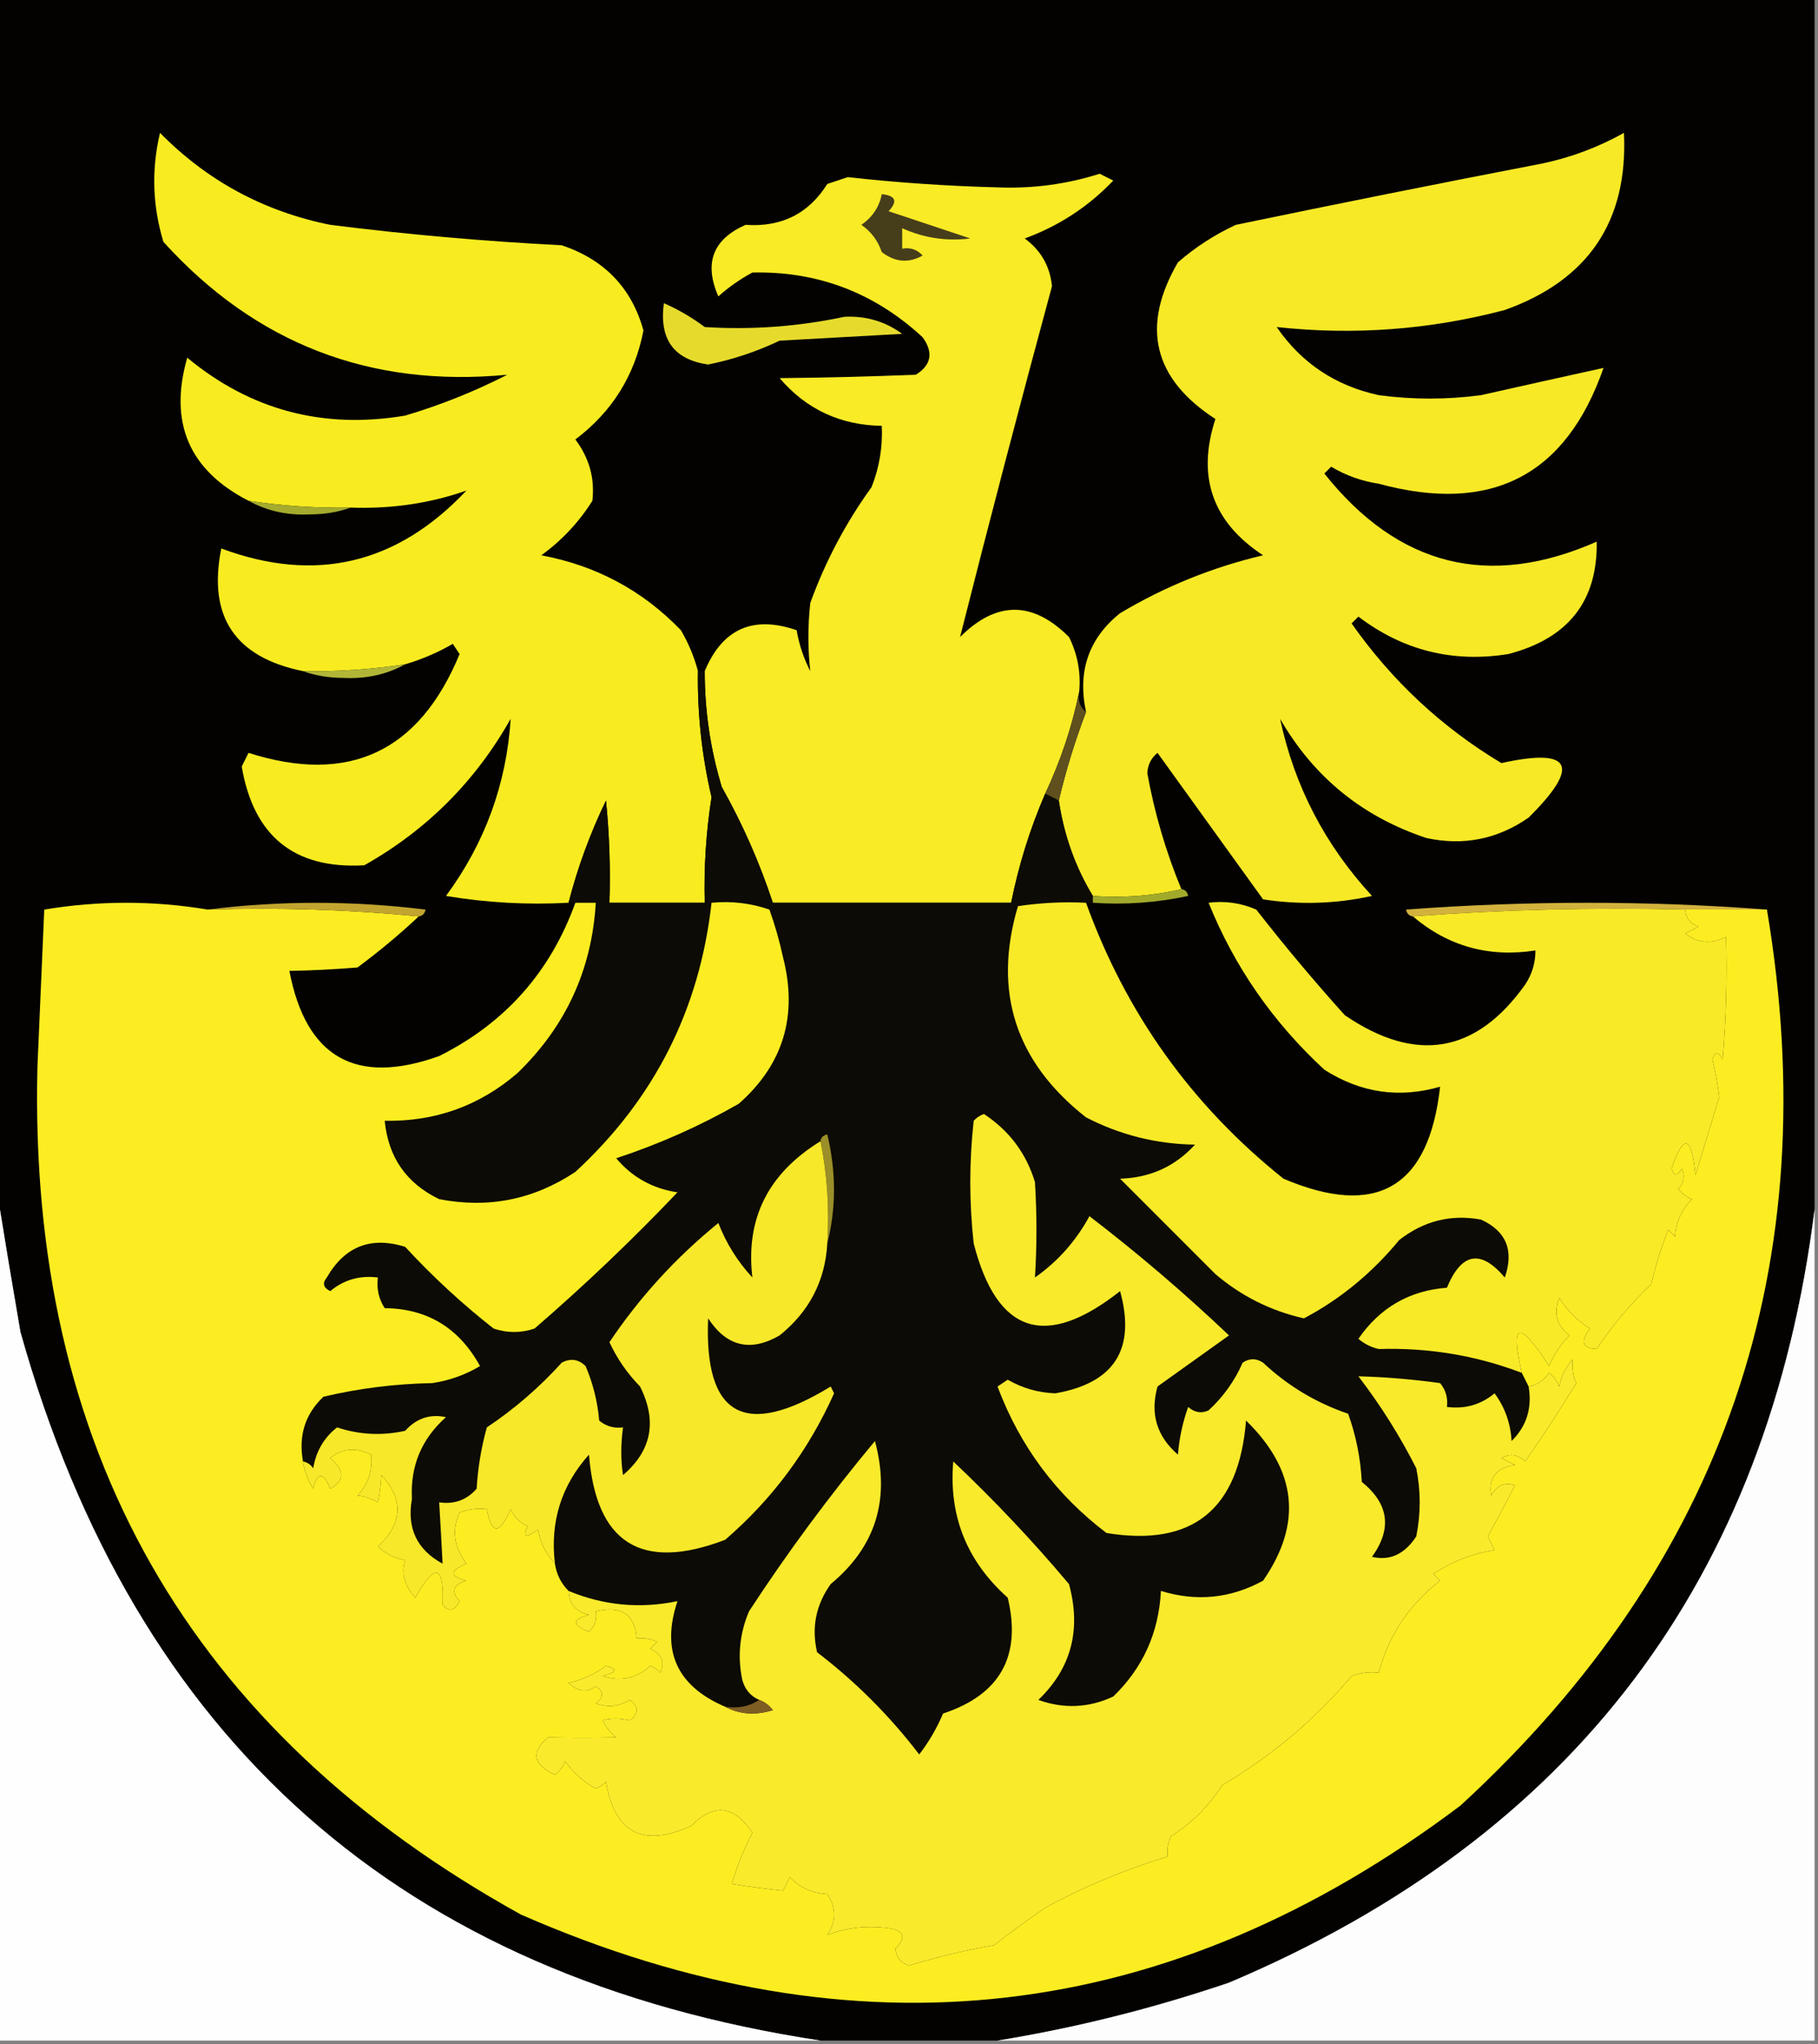 <?xml version="1.0" encoding="UTF-8"?>
<!DOCTYPE svg PUBLIC "-//W3C//DTD SVG 1.1//EN" "http://www.w3.org/Graphics/SVG/1.1/DTD/svg11.dtd">
<svg xmlns="http://www.w3.org/2000/svg" version="1.1" width="267px" height="300px" style="shape-rendering:geometricPrecision; text-rendering:geometricPrecision; image-rendering:optimizeQuality; fill-rule:evenodd; clip-rule:evenodd" xmlns:xlink="http://www.w3.org/1999/xlink">
<rect width="100%" height="100%" fill="#808080" stroke="none"/>
<g><path style="opacity:1" fill="#030201" d="M -0.5,-0.5 C 88.5,-0.5 177.5,-0.5 266.5,-0.5C 266.5,58.833 266.5,118.167 266.5,177.5C 259.696,231.815 231.03,269.648 180.5,291C 169.275,294.806 157.941,297.64 146.5,299.5C 137.833,299.5 129.167,299.5 120.5,299.5C 59.018,290.191 19.851,255.525 3,195.5C 1.77,188.366 0.603,181.366 -0.5,174.5C -0.5,116.167 -0.5,57.833 -0.5,-0.5 Z"/></g>
<g><path style="opacity:1" fill="#e6db2c" d="M 97.5,44.5 C 99.595,45.412 101.595,46.579 103.5,48C 110.385,48.437 117.218,47.937 124,46.5C 127.165,46.334 129.998,47.167 132.5,49C 126.5,49.333 120.5,49.667 114.5,50C 111.128,51.606 107.628,52.772 104,53.5C 98.952,52.777 96.785,49.777 97.5,44.5 Z"/></g>
<g><path style="opacity:1" fill="#f8ec20" d="M 102.5,98.5 C 102.408,104.746 103.075,110.913 104.5,117C 103.697,122.137 103.364,127.303 103.5,132.5C 98.833,132.5 94.167,132.5 89.5,132.5C 89.666,127.489 89.499,122.489 89,117.5C 86.677,122.299 84.844,127.299 83.5,132.5C 77.463,132.829 71.463,132.496 65.5,131.5C 71.226,123.725 74.393,115.058 75,105.5C 69.833,114.667 62.667,121.833 53.5,127C 43.244,127.587 37.244,122.754 35.5,112.5C 35.833,111.833 36.167,111.167 36.5,110.5C 51.228,115.197 61.562,110.364 67.5,96C 67.167,95.5 66.833,95 66.5,94.5C 64.261,95.788 61.928,96.788 59.5,97.5C 54.536,98.254 49.536,98.587 44.5,98.5C 34.489,96.473 30.489,90.473 32.5,80.5C 46.312,85.641 58.312,82.808 68.5,72C 63.154,73.878 57.488,74.711 51.5,74.5C 46.464,74.587 41.464,74.254 36.5,73.5C 27.762,69.018 24.762,62.018 27.5,52.5C 36.79,60.196 47.457,63.029 59.5,61C 64.717,59.45 69.717,57.45 74.5,55C 54.365,56.929 37.532,50.429 24,35.5C 22.392,30.205 22.225,24.871 23.5,19.5C 30.426,26.537 38.76,31.037 48.5,33C 59.796,34.421 71.129,35.421 82.5,36C 88.773,38.104 92.773,42.271 94.5,48.5C 93.226,55.11 89.893,60.443 84.5,64.5C 86.546,67.232 87.379,70.232 87,73.5C 85.022,76.645 82.522,79.312 79.5,81.5C 87.562,83.01 94.396,86.677 100,92.5C 101.122,94.407 101.955,96.407 102.5,98.5 Z"/></g>
<g><path style="opacity:1" fill="#a4ab2d" d="M 36.5,73.5 C 41.464,74.254 46.464,74.587 51.5,74.5C 49.697,75.162 47.697,75.495 45.5,75.5C 42.186,75.657 39.186,74.991 36.5,73.5 Z"/></g>
<g><path style="opacity:1" fill="#f9eb25" d="M 158.5,101.5 C 157.466,106.602 155.799,111.602 153.5,116.5C 151.283,121.616 149.616,126.949 148.5,132.5C 136.833,132.5 125.167,132.5 113.5,132.5C 111.568,126.631 109.068,120.964 106,115.5C 104.323,109.951 103.49,104.285 103.5,98.5C 106.094,92.287 110.594,90.287 117,92.5C 117.36,94.608 118.027,96.608 119,98.5C 118.631,95.21 118.631,91.877 119,88.5C 121.221,82.39 124.221,76.723 128,71.5C 129.149,68.607 129.649,65.607 129.5,62.5C 123.424,62.412 118.424,60.079 114.5,55.5C 121.091,55.432 127.758,55.266 134.5,55C 136.787,53.573 137.12,51.739 135.5,49.5C 128.41,42.951 120.076,39.784 110.5,40C 108.695,40.972 107.028,42.139 105.5,43.5C 103.356,38.623 104.689,35.123 109.5,33C 114.763,33.365 118.763,31.365 121.5,27C 122.5,26.667 123.5,26.333 124.5,26C 131.764,26.807 139.097,27.307 146.5,27.5C 151.657,27.708 156.657,27.042 161.5,25.5C 162.167,25.833 162.833,26.167 163.5,26.5C 159.854,30.327 155.52,33.16 150.5,35C 152.871,36.743 154.205,39.077 154.5,42C 149.834,59.205 145.334,76.371 141,93.5C 146.333,88.167 151.667,88.167 157,93.5C 158.252,96.013 158.752,98.68 158.5,101.5 Z"/></g>
<g><path style="opacity:1" fill="#463d1b" d="M 129.5,28.5 C 131.549,28.706 131.883,29.539 130.5,31C 134.51,32.34 138.51,33.673 142.5,35C 139.032,35.434 135.698,34.934 132.5,33.5C 132.5,34.5 132.5,35.5 132.5,36.5C 133.675,36.281 134.675,36.614 135.5,37.5C 133.45,38.663 131.45,38.496 129.5,37C 128.939,35.324 127.939,33.991 126.5,33C 128.141,31.871 129.141,30.371 129.5,28.5 Z"/></g>
<g><path style="opacity:1" fill="#f7e926" d="M 173.5,130.5 C 169.366,131.485 165.032,131.818 160.5,131.5C 157.932,127.274 156.266,122.607 155.5,117.5C 156.546,113.076 157.879,108.743 159.5,104.5C 158.224,98.524 159.89,93.691 164.5,90C 171.042,86.096 178.042,83.262 185.5,81.5C 178.065,76.629 175.732,69.962 178.5,61.5C 169.355,55.569 167.522,47.902 173,38.5C 175.564,36.273 178.397,34.439 181.5,33C 196.477,29.893 211.477,26.893 226.5,24C 230.733,23.109 234.733,21.609 238.5,19.5C 239.118,32.445 233.284,41.112 221,45.5C 209.969,48.404 198.803,49.237 187.5,48C 191.142,53.298 196.142,56.631 202.5,58C 207.5,58.667 212.5,58.667 217.5,58C 223.582,56.63 229.582,55.297 235.5,54C 229.999,69.814 218.999,75.481 202.5,71C 200,70.625 197.667,69.792 195.5,68.5C 195.167,68.833 194.833,69.167 194.5,69.5C 205.352,83.134 218.685,86.467 234.5,79.5C 234.643,88.222 230.31,93.722 221.5,96C 213.369,97.301 206.036,95.467 199.5,90.5C 199.167,90.833 198.833,91.167 198.5,91.5C 204.424,99.927 211.757,106.76 220.5,112C 230.859,109.715 232.192,112.382 224.5,120C 219.94,123.174 214.94,124.174 209.5,123C 200.101,119.887 192.934,114.054 188,105.5C 190.087,115.339 194.587,124.006 201.5,131.5C 196.198,132.663 190.864,132.829 185.5,132C 180.333,124.833 175.167,117.667 170,110.5C 169.056,111.263 168.556,112.263 168.5,113.5C 169.568,119.368 171.235,125.035 173.5,130.5 Z"/></g>
<g><path style="opacity:1" fill="#b2b637" d="M 59.5,97.5 C 56.814,98.991 53.814,99.657 50.5,99.5C 48.303,99.495 46.303,99.162 44.5,98.5C 49.536,98.587 54.536,98.254 59.5,97.5 Z"/></g>
<g><path style="opacity:1" fill="#5f501e" d="M 158.5,101.5 C 158.263,102.791 158.596,103.791 159.5,104.5C 157.879,108.743 156.546,113.076 155.5,117.5C 154.833,117.167 154.167,116.833 153.5,116.5C 155.799,111.602 157.466,106.602 158.5,101.5 Z"/></g>
<g><path style="opacity:1" fill="#0d0b05" d="M 102.5,98.5 C 102.833,98.5 103.167,98.5 103.5,98.5C 103.49,104.285 104.323,109.951 106,115.5C 109.068,120.964 111.568,126.631 113.5,132.5C 125.167,132.5 136.833,132.5 148.5,132.5C 149.616,126.949 151.283,121.616 153.5,116.5C 154.167,116.833 154.833,117.167 155.5,117.5C 156.266,122.607 157.932,127.274 160.5,131.5C 160.5,131.833 160.5,132.167 160.5,132.5C 160.167,132.5 159.833,132.5 159.5,132.5C 156.15,132.335 152.817,132.502 149.5,133C 145.783,145.518 149.116,155.851 159.5,164C 164.504,166.584 169.837,167.918 175.5,168C 172.584,171.199 168.917,172.866 164.5,173C 169.113,177.613 173.779,182.279 178.5,187C 182.297,190.232 186.63,192.398 191.5,193.5C 196.833,190.685 201.499,186.852 205.5,182C 209.091,179.195 213.091,178.195 217.5,179C 221.213,180.691 222.379,183.525 221,187.5C 217.477,183.332 214.644,183.832 212.5,189C 206.998,189.419 202.664,191.919 199.5,196.5C 200.376,197.251 201.376,197.751 202.5,198C 209.809,197.78 216.809,198.946 223.5,201.5C 223.833,202.167 224.167,202.833 224.5,203.5C 225.036,206.665 224.203,209.331 222,211.5C 221.849,208.881 221.015,206.547 219.5,204.5C 217.49,206.171 215.157,206.838 212.5,206.5C 212.67,205.178 212.337,204.011 211.5,203C 207.462,202.439 203.462,202.105 199.5,202C 202.76,206.254 205.593,210.754 208,215.5C 208.667,218.833 208.667,222.167 208,225.5C 206.291,228.116 204.124,229.116 201.5,228.5C 204.478,224.369 203.978,220.702 200,217.5C 199.82,214.044 199.153,210.711 198,207.5C 193.286,205.894 189.119,203.394 185.5,200C 184.5,199.333 183.5,199.333 182.5,200C 181.324,202.686 179.657,205.019 177.5,207C 176.451,207.492 175.451,207.326 174.5,206.5C 173.686,208.766 173.186,211.1 173,213.5C 169.885,210.818 168.885,207.484 170,203.5C 173.519,200.999 177.019,198.499 180.5,196C 173.961,189.792 167.127,183.959 160,178.5C 158.018,182.146 155.351,185.146 152,187.5C 152.291,182.856 152.291,178.189 152,173.5C 150.716,169.269 148.216,165.936 144.5,163.5C 143.914,163.709 143.414,164.043 143,164.5C 142.333,170.5 142.333,176.5 143,182.5C 146.406,195.787 153.573,198.121 164.5,189.5C 166.844,197.99 163.677,202.99 155,204.5C 152.499,204.416 150.166,203.75 148,202.5C 147.5,202.833 147,203.167 146.5,203.5C 149.775,212.226 155.109,219.392 162.5,225C 175.116,227.075 181.949,221.575 183,208.5C 190.478,215.783 191.311,223.617 185.5,232C 180.718,234.611 175.718,235.111 170.5,233.5C 170.183,239.631 167.85,244.798 163.5,249C 159.915,250.675 156.248,250.842 152.5,249.5C 157.326,244.874 158.826,239.207 157,232.5C 151.699,226.198 146.032,220.198 140,214.5C 139.314,222.468 141.981,229.135 148,234.5C 150.051,243.063 146.885,248.729 138.5,251.5C 137.59,253.655 136.423,255.655 135,257.5C 130.667,251.833 125.667,246.833 120,242.5C 119.159,238.88 119.826,235.546 122,232.5C 128.627,227.017 130.794,220.017 128.5,211.5C 121.846,219.477 115.679,227.81 110,236.5C 108.632,239.738 108.299,243.072 109,246.5C 109.377,247.942 110.21,248.942 111.5,249.5C 110.081,250.451 108.415,250.784 106.5,250.5C 99.395,247.459 97.062,242.292 99.5,235C 94.008,236.147 88.675,235.647 83.5,233.5C 82.4,232.395 81.733,231.062 81.5,229.5C 80.766,223.372 82.432,218.039 86.5,213.5C 87.537,226.523 94.204,230.69 106.5,226C 113.393,220.07 118.727,212.904 122.5,204.5C 122.333,204.167 122.167,203.833 122,203.5C 109.399,211.208 103.399,207.875 104,193.5C 106.72,197.644 110.22,198.477 114.5,196C 118.859,192.494 121.193,187.994 121.5,182.5C 122.815,177.32 122.815,171.986 121.5,166.5C 120.893,166.624 120.56,166.957 120.5,167.5C 112.806,172.221 109.472,178.887 110.5,187.5C 108.329,185.16 106.662,182.494 105.5,179.5C 99.26,184.57 93.927,190.404 89.5,197C 90.624,199.411 92.124,201.578 94,203.5C 96.541,208.572 95.707,212.905 91.5,216.5C 91.162,214.345 91.162,212.011 91.5,209.5C 90.178,209.67 89.011,209.337 88,208.5C 87.759,205.711 87.092,203.044 86,200.5C 84.951,199.483 83.784,199.316 82.5,200C 79.207,203.639 75.54,206.806 71.5,209.5C 70.679,212.447 70.179,215.447 70,218.5C 68.556,220.155 66.722,220.822 64.5,220.5C 64.681,223.553 64.848,226.553 65,229.5C 61.227,227.453 59.727,224.287 60.5,220C 60.239,215.19 61.905,211.19 65.5,208C 63.165,207.493 61.165,208.16 59.5,210C 56.106,210.752 52.773,210.585 49.5,209.5C 47.578,211.003 46.412,213.003 46,215.5C 45.617,214.944 45.117,214.611 44.5,214.5C 43.814,210.713 44.814,207.546 47.5,205C 52.721,203.768 58.054,203.101 63.5,203C 66.01,202.624 68.344,201.79 70.5,200.5C 67.42,194.896 62.753,192.063 56.5,192C 55.62,190.644 55.286,189.144 55.5,187.5C 52.843,187.162 50.51,187.829 48.5,189.5C 47.479,188.998 47.312,188.332 48,187.5C 50.633,182.933 54.467,181.433 59.5,183C 63.533,187.368 67.866,191.368 72.5,195C 74.5,195.667 76.5,195.667 78.5,195C 85.803,188.698 92.803,182.032 99.5,175C 95.842,174.453 92.842,172.786 90.5,170C 96.793,167.931 102.793,165.264 108.5,162C 115.037,156.245 117.203,149.078 115,140.5C 114.489,138.122 113.822,135.788 113,133.5C 110.281,132.556 107.448,132.223 104.5,132.5C 102.755,148.156 96.089,161.323 84.5,172C 78.384,176.071 71.717,177.405 64.5,176C 59.685,173.682 57.019,169.848 56.5,164.5C 63.921,164.638 70.421,162.305 76,157.5C 83.093,150.649 86.926,142.315 87.5,132.5C 86.5,132.5 85.5,132.5 84.5,132.5C 84.167,132.5 83.833,132.5 83.5,132.5C 84.844,127.299 86.677,122.299 89,117.5C 89.499,122.489 89.666,127.489 89.5,132.5C 94.167,132.5 98.833,132.5 103.5,132.5C 103.364,127.303 103.697,122.137 104.5,117C 103.075,110.913 102.408,104.746 102.5,98.5 Z"/></g>
<g><path style="opacity:1" fill="#a2aa2a" d="M 173.5,130.5 C 174.043,130.56 174.376,130.893 174.5,131.5C 169.88,132.493 165.214,132.827 160.5,132.5C 160.5,132.167 160.5,131.833 160.5,131.5C 165.032,131.818 169.366,131.485 173.5,130.5 Z"/></g>
<g><path style="opacity:1" fill="#d2b23d" d="M 259.5,133.5 C 255.5,133.5 251.5,133.5 247.5,133.5C 233.99,133.171 220.656,133.504 207.5,134.5C 206.957,134.44 206.624,134.107 206.5,133.5C 224.329,132.173 241.995,132.173 259.5,133.5 Z"/></g>
<g><path style="opacity:1" fill="#fbed21" d="M 30.5,133.5 C 41.014,133.172 51.347,133.506 61.5,134.5C 58.69,137.136 55.69,139.636 52.5,142C 48.998,142.282 45.665,142.449 42.5,142.5C 44.928,155.215 52.261,159.382 64.5,155C 74.172,150.161 80.839,142.661 84.5,132.5C 85.5,132.5 86.5,132.5 87.5,132.5C 86.926,142.315 83.093,150.649 76,157.5C 70.421,162.305 63.921,164.638 56.5,164.5C 57.019,169.848 59.685,173.682 64.5,176C 71.717,177.405 78.384,176.071 84.5,172C 96.089,161.323 102.755,148.156 104.5,132.5C 107.448,132.223 110.281,132.556 113,133.5C 113.822,135.788 114.489,138.122 115,140.5C 117.203,149.078 115.037,156.245 108.5,162C 102.793,165.264 96.793,167.931 90.5,170C 92.842,172.786 95.842,174.453 99.5,175C 92.803,182.032 85.803,188.698 78.5,195C 76.5,195.667 74.5,195.667 72.5,195C 67.866,191.368 63.533,187.368 59.5,183C 54.467,181.433 50.633,182.933 48,187.5C 47.312,188.332 47.479,188.998 48.5,189.5C 50.51,187.829 52.843,187.162 55.5,187.5C 55.286,189.144 55.62,190.644 56.5,192C 62.753,192.063 67.42,194.896 70.5,200.5C 68.344,201.79 66.01,202.624 63.5,203C 58.054,203.101 52.721,203.768 47.5,205C 44.814,207.546 43.814,210.713 44.5,214.5C 44.709,215.922 45.209,217.255 46,218.5C 46.626,216.009 47.459,216.009 48.5,218.5C 50.645,217.318 50.645,215.818 48.5,214C 50.305,212.559 52.305,212.392 54.5,213.5C 54.753,215.827 54.086,217.827 52.5,219.5C 53.365,219.564 54.365,219.897 55.5,220.5C 55.749,219.418 55.915,218.085 56,216.5C 59.318,220.082 59.151,223.582 55.5,227C 56.623,228.044 57.956,228.71 59.5,229C 58.898,230.904 59.398,232.737 61,234.5C 63.894,229.319 65.227,229.652 65,235.5C 65.914,236.654 66.747,236.487 67.5,235C 66.185,233.605 66.519,232.605 68.5,232C 66.009,231.374 66.009,230.541 68.5,229.5C 66.659,227.015 66.326,224.515 67.5,222C 68.793,221.51 70.127,221.343 71.5,221.5C 72.193,225.278 73.36,225.278 75,221.5C 75.5,222.667 76.333,223.5 77.5,224C 76.66,225.666 77.16,225.833 79,224.5C 79.374,226.491 80.207,228.158 81.5,229.5C 81.733,231.062 82.4,232.395 83.5,233.5C 83.574,235.411 84.574,236.578 86.5,237C 83.972,237.669 83.972,238.502 86.5,239.5C 87.386,238.675 87.719,237.675 87.5,236.5C 91.241,235.599 93.241,236.932 93.5,240.5C 94.552,240.351 95.552,240.517 96.5,241C 96.167,241.333 95.833,241.667 95.5,242C 97.158,242.725 97.658,243.892 97,245.5C 96.586,245.043 96.086,244.709 95.5,244.5C 93.464,246.345 91.13,246.845 88.5,246C 90.595,245.444 90.762,244.944 89,244.5C 87.37,245.713 85.536,246.546 83.5,247C 84.854,248.294 86.188,248.46 87.5,247.5C 88.711,248.274 88.711,249.107 87.5,250C 89.235,250.651 90.902,250.485 92.5,249.5C 93.833,250.5 93.833,251.5 92.5,252.5C 90.997,252.165 89.664,252.165 88.5,252.5C 88.977,253.478 89.643,254.311 90.5,255C 87.134,255.066 83.801,255.066 80.5,255C 77.916,257.134 78.25,258.968 81.5,260.5C 82.192,259.975 82.692,259.308 83,258.5C 84.177,260.176 85.677,261.509 87.5,262.5C 88.086,262.291 88.586,261.957 89,261.5C 90.253,269.045 94.42,271.211 101.5,268C 104.827,264.618 107.827,264.951 110.5,269C 109.219,271.427 108.219,273.927 107.5,276.5C 110.231,276.941 112.731,277.274 115,277.5C 115.333,276.833 115.667,276.167 116,275.5C 117.44,277.046 119.273,277.879 121.5,278C 122.833,280 122.833,282 121.5,284C 124.293,282.918 127.293,282.585 130.5,283C 132.807,283.354 133.141,284.354 131.5,286C 131.613,287.28 132.28,288.113 133.5,288.5C 137.598,287.233 141.764,286.233 146,285.5C 148.447,283.596 150.947,281.763 153.5,280C 159.197,276.902 165.197,274.402 171.5,272.5C 171.351,271.448 171.517,270.448 172,269.5C 175.053,267.57 177.553,265.07 179.5,262C 186.737,257.765 193.071,252.431 198.5,246C 199.793,245.51 201.127,245.343 202.5,245.5C 203.948,240.034 206.948,235.534 211.5,232C 211.167,231.667 210.833,231.333 210.5,231C 213.214,229.206 216.214,228.04 219.5,227.5C 219.167,226.833 218.833,226.167 218.5,225.5C 219.892,222.994 221.225,220.494 222.5,218C 221.004,217.493 219.837,217.993 219,219.5C 218.568,216.921 219.735,215.421 222.5,215C 221.833,214.667 221.167,214.333 220.5,214C 221.784,213.316 222.951,213.483 224,214.5C 226.637,210.719 229.137,206.885 231.5,203C 231.018,201.992 230.852,200.825 231,199.5C 229.956,200.623 229.29,201.956 229,203.5C 228.692,202.692 228.192,202.025 227.5,201.5C 226.735,202.612 225.735,203.279 224.5,203.5C 224.167,202.833 223.833,202.167 223.5,201.5C 221.789,194.032 223.122,193.698 227.5,200.5C 228.228,198.807 229.228,197.307 230.5,196C 228.637,194.582 228.137,192.749 229,190.5C 230.167,192.333 231.667,193.833 233.5,195C 232.029,196.919 232.362,197.919 234.5,198C 236.82,194.515 239.487,191.349 242.5,188.5C 243.145,185.772 243.979,183.105 245,180.5C 245.333,180.833 245.667,181.167 246,181.5C 246.163,179.324 246.996,177.491 248.5,176C 247.692,175.692 247.025,175.192 246.5,174.5C 247.326,173.549 247.492,172.549 247,171.5C 246.346,172.696 245.846,172.696 245.5,171.5C 247.263,166.308 248.43,166.641 249,172.5C 250.177,168.639 251.343,164.806 252.5,161C 252.279,159.201 251.946,157.368 251.5,155.5C 251.846,154.304 252.346,154.304 253,155.5C 253.499,149.509 253.666,143.509 253.5,137.5C 251.305,138.608 249.305,138.441 247.5,137C 248.167,136.667 248.833,136.333 249.5,136C 248.244,135.583 247.577,134.75 247.5,133.5C 251.5,133.5 255.5,133.5 259.5,133.5C 268.264,185.571 253.264,229.404 214.5,265C 171.704,297.214 125.704,302.547 76.5,281C 27.787,254.048 4.12,212.548 5.5,156.5C 5.833,148.833 6.167,141.167 6.5,133.5C 14.53,132.169 22.53,132.169 30.5,133.5 Z"/></g>
<g><path style="opacity:1" fill="#c2a52f" d="M 30.5,133.5 C 41.007,132.177 51.674,132.177 62.5,133.5C 62.376,134.107 62.043,134.44 61.5,134.5C 51.347,133.506 41.014,133.172 30.5,133.5 Z"/></g>
<g><path style="opacity:1" fill="#f8ea27" d="M 159.5,132.5 C 165.37,148.749 175.037,162.249 188.5,173C 202.191,178.814 209.857,174.314 211.5,159.5C 205.477,161.235 199.81,160.401 194.5,157C 186.948,150.036 181.282,141.87 177.5,132.5C 179.924,132.192 182.257,132.526 184.5,133.5C 188.645,138.813 192.979,143.98 197.5,149C 207.955,156.129 216.788,154.629 224,144.5C 225.009,142.975 225.509,141.308 225.5,139.5C 218.68,140.561 212.68,138.894 207.5,134.5C 220.656,133.504 233.99,133.171 247.5,133.5C 247.577,134.75 248.244,135.583 249.5,136C 248.833,136.333 248.167,136.667 247.5,137C 249.305,138.441 251.305,138.608 253.5,137.5C 253.666,143.509 253.499,149.509 253,155.5C 252.346,154.304 251.846,154.304 251.5,155.5C 251.946,157.368 252.279,159.201 252.5,161C 251.343,164.806 250.177,168.639 249,172.5C 248.43,166.641 247.263,166.308 245.5,171.5C 245.846,172.696 246.346,172.696 247,171.5C 247.492,172.549 247.326,173.549 246.5,174.5C 247.025,175.192 247.692,175.692 248.5,176C 246.996,177.491 246.163,179.324 246,181.5C 245.667,181.167 245.333,180.833 245,180.5C 243.979,183.105 243.145,185.772 242.5,188.5C 239.487,191.349 236.82,194.515 234.5,198C 232.362,197.919 232.029,196.919 233.5,195C 231.667,193.833 230.167,192.333 229,190.5C 228.137,192.749 228.637,194.582 230.5,196C 229.228,197.307 228.228,198.807 227.5,200.5C 223.122,193.698 221.789,194.032 223.5,201.5C 216.809,198.946 209.809,197.78 202.5,198C 201.376,197.751 200.376,197.251 199.5,196.5C 202.664,191.919 206.998,189.419 212.5,189C 214.644,183.832 217.477,183.332 221,187.5C 222.379,183.525 221.213,180.691 217.5,179C 213.091,178.195 209.091,179.195 205.5,182C 201.499,186.852 196.833,190.685 191.5,193.5C 186.63,192.398 182.297,190.232 178.5,187C 173.779,182.279 169.113,177.613 164.5,173C 168.917,172.866 172.584,171.199 175.5,168C 169.837,167.918 164.504,166.584 159.5,164C 149.116,155.851 145.783,145.518 149.5,133C 152.817,132.502 156.15,132.335 159.5,132.5 Z"/></g>
<g><path style="opacity:1" fill="#fefefe" d="M -0.5,174.5 C 0.603,181.366 1.77,188.366 3,195.5C 19.851,255.525 59.018,290.191 120.5,299.5C 80.167,299.5 39.833,299.5 -0.5,299.5C -0.5,257.833 -0.5,216.167 -0.5,174.5 Z"/></g>
<g><path style="opacity:1" fill="#9a8f28" d="M 120.5,167.5 C 120.56,166.957 120.893,166.624 121.5,166.5C 122.815,171.986 122.815,177.32 121.5,182.5C 121.821,177.305 121.487,172.305 120.5,167.5 Z"/></g>
<g><path style="opacity:1" fill="#fdfdfd" d="M 266.5,177.5 C 266.5,218.167 266.5,258.833 266.5,299.5C 226.5,299.5 186.5,299.5 146.5,299.5C 157.941,297.64 169.275,294.806 180.5,291C 231.03,269.648 259.696,231.815 266.5,177.5 Z"/></g>
<g><path style="opacity:1" fill="#f7e829" d="M 120.5,167.5 C 121.487,172.305 121.821,177.305 121.5,182.5C 121.193,187.994 118.859,192.494 114.5,196C 110.22,198.477 106.72,197.644 104,193.5C 103.399,207.875 109.399,211.208 122,203.5C 122.167,203.833 122.333,204.167 122.5,204.5C 118.727,212.904 113.393,220.07 106.5,226C 94.204,230.69 87.537,226.523 86.5,213.5C 82.432,218.039 80.766,223.372 81.5,229.5C 80.207,228.158 79.374,226.491 79,224.5C 77.16,225.833 76.66,225.666 77.5,224C 76.333,223.5 75.5,222.667 75,221.5C 73.36,225.278 72.193,225.278 71.5,221.5C 70.127,221.343 68.793,221.51 67.5,222C 66.326,224.515 66.659,227.015 68.5,229.5C 66.009,230.541 66.009,231.374 68.5,232C 66.519,232.605 66.185,233.605 67.5,235C 66.747,236.487 65.914,236.654 65,235.5C 65.227,229.652 63.894,229.319 61,234.5C 59.398,232.737 58.898,230.904 59.5,229C 57.956,228.71 56.623,228.044 55.5,227C 59.151,223.582 59.318,220.082 56,216.5C 55.915,218.085 55.749,219.418 55.5,220.5C 54.365,219.897 53.365,219.564 52.5,219.5C 54.086,217.827 54.753,215.827 54.5,213.5C 52.305,212.392 50.305,212.559 48.5,214C 50.645,215.818 50.645,217.318 48.5,218.5C 47.459,216.009 46.626,216.009 46,218.5C 45.209,217.255 44.709,215.922 44.5,214.5C 45.117,214.611 45.617,214.944 46,215.5C 46.412,213.003 47.578,211.003 49.5,209.5C 52.773,210.585 56.106,210.752 59.5,210C 61.165,208.16 63.165,207.493 65.5,208C 61.905,211.19 60.239,215.19 60.5,220C 59.727,224.287 61.227,227.453 65,229.5C 64.848,226.553 64.681,223.553 64.5,220.5C 66.722,220.822 68.556,220.155 70,218.5C 70.179,215.447 70.679,212.447 71.5,209.5C 75.54,206.806 79.207,203.639 82.5,200C 83.784,199.316 84.951,199.483 86,200.5C 87.092,203.044 87.759,205.711 88,208.5C 89.011,209.337 90.178,209.67 91.5,209.5C 91.162,212.011 91.162,214.345 91.5,216.5C 95.707,212.905 96.541,208.572 94,203.5C 92.124,201.578 90.624,199.411 89.5,197C 93.927,190.404 99.26,184.57 105.5,179.5C 106.662,182.494 108.329,185.16 110.5,187.5C 109.472,178.887 112.806,172.221 120.5,167.5 Z"/></g>
<g><path style="opacity:1" fill="#f9ea2c" d="M 224.5,203.5 C 225.735,203.279 226.735,202.612 227.5,201.5C 228.192,202.025 228.692,202.692 229,203.5C 229.29,201.956 229.956,200.623 231,199.5C 230.852,200.825 231.018,201.992 231.5,203C 229.137,206.885 226.637,210.719 224,214.5C 222.951,213.483 221.784,213.316 220.5,214C 221.167,214.333 221.833,214.667 222.5,215C 219.735,215.421 218.568,216.921 219,219.5C 219.837,217.993 221.004,217.493 222.5,218C 221.225,220.494 219.892,222.994 218.5,225.5C 218.833,226.167 219.167,226.833 219.5,227.5C 216.214,228.04 213.214,229.206 210.5,231C 210.833,231.333 211.167,231.667 211.5,232C 206.948,235.534 203.948,240.034 202.5,245.5C 201.127,245.343 199.793,245.51 198.5,246C 193.071,252.431 186.737,257.765 179.5,262C 177.553,265.07 175.053,267.57 172,269.5C 171.517,270.448 171.351,271.448 171.5,272.5C 165.197,274.402 159.197,276.902 153.5,280C 150.947,281.763 148.447,283.596 146,285.5C 141.764,286.233 137.598,287.233 133.5,288.5C 132.28,288.113 131.613,287.28 131.5,286C 133.141,284.354 132.807,283.354 130.5,283C 127.293,282.585 124.293,282.918 121.5,284C 122.833,282 122.833,280 121.5,278C 119.273,277.879 117.44,277.046 116,275.5C 115.667,276.167 115.333,276.833 115,277.5C 112.731,277.274 110.231,276.941 107.5,276.5C 108.219,273.927 109.219,271.427 110.5,269C 107.827,264.951 104.827,264.618 101.5,268C 94.42,271.211 90.253,269.045 89,261.5C 88.586,261.957 88.086,262.291 87.5,262.5C 85.677,261.509 84.177,260.176 83,258.5C 82.692,259.308 82.192,259.975 81.5,260.5C 78.25,258.968 77.916,257.134 80.5,255C 83.801,255.066 87.134,255.066 90.5,255C 89.643,254.311 88.977,253.478 88.5,252.5C 89.664,252.165 90.997,252.165 92.5,252.5C 93.833,251.5 93.833,250.5 92.5,249.5C 90.902,250.485 89.235,250.651 87.5,250C 88.711,249.107 88.711,248.274 87.5,247.5C 86.188,248.46 84.854,248.294 83.5,247C 85.536,246.546 87.37,245.713 89,244.5C 90.762,244.944 90.595,245.444 88.5,246C 91.13,246.845 93.464,246.345 95.5,244.5C 96.086,244.709 96.586,245.043 97,245.5C 97.658,243.892 97.158,242.725 95.5,242C 95.833,241.667 96.167,241.333 96.5,241C 95.552,240.517 94.552,240.351 93.5,240.5C 93.241,236.932 91.241,235.599 87.5,236.5C 87.719,237.675 87.386,238.675 86.5,239.5C 83.972,238.502 83.972,237.669 86.5,237C 84.574,236.578 83.574,235.411 83.5,233.5C 88.675,235.647 94.008,236.147 99.5,235C 97.062,242.292 99.395,247.459 106.5,250.5C 108.628,251.629 110.961,251.796 113.5,251C 112.956,250.283 112.289,249.783 111.5,249.5C 110.21,248.942 109.377,247.942 109,246.5C 108.299,243.072 108.632,239.738 110,236.5C 115.679,227.81 121.846,219.477 128.5,211.5C 130.794,220.017 128.627,227.017 122,232.5C 119.826,235.546 119.159,238.88 120,242.5C 125.667,246.833 130.667,251.833 135,257.5C 136.423,255.655 137.59,253.655 138.5,251.5C 146.885,248.729 150.051,243.063 148,234.5C 141.981,229.135 139.314,222.468 140,214.5C 146.032,220.198 151.699,226.198 157,232.5C 158.826,239.207 157.326,244.874 152.5,249.5C 156.248,250.842 159.915,250.675 163.5,249C 167.85,244.798 170.183,239.631 170.5,233.5C 175.718,235.111 180.718,234.611 185.5,232C 191.311,223.617 190.478,215.783 183,208.5C 181.949,221.575 175.116,227.075 162.5,225C 155.109,219.392 149.775,212.226 146.5,203.5C 147,203.167 147.5,202.833 148,202.5C 150.166,203.75 152.499,204.416 155,204.5C 163.677,202.99 166.844,197.99 164.5,189.5C 153.573,198.121 146.406,195.787 143,182.5C 142.333,176.5 142.333,170.5 143,164.5C 143.414,164.043 143.914,163.709 144.5,163.5C 148.216,165.936 150.716,169.269 152,173.5C 152.291,178.189 152.291,182.856 152,187.5C 155.351,185.146 158.018,182.146 160,178.5C 167.127,183.959 173.961,189.792 180.5,196C 177.019,198.499 173.519,200.999 170,203.5C 168.885,207.484 169.885,210.818 173,213.5C 173.186,211.1 173.686,208.766 174.5,206.5C 175.451,207.326 176.451,207.492 177.5,207C 179.657,205.019 181.324,202.686 182.5,200C 183.5,199.333 184.5,199.333 185.5,200C 189.119,203.394 193.286,205.894 198,207.5C 199.153,210.711 199.82,214.044 200,217.5C 203.978,220.702 204.478,224.369 201.5,228.5C 204.124,229.116 206.291,228.116 208,225.5C 208.667,222.167 208.667,218.833 208,215.5C 205.593,210.754 202.76,206.254 199.5,202C 203.462,202.105 207.462,202.439 211.5,203C 212.337,204.011 212.67,205.178 212.5,206.5C 215.157,206.838 217.49,206.171 219.5,204.5C 221.015,206.547 221.849,208.881 222,211.5C 224.203,209.331 225.036,206.665 224.5,203.5 Z"/></g>
<g><path style="opacity:1" fill="#7f5e23" d="M 111.5,249.5 C 112.289,249.783 112.956,250.283 113.5,251C 110.961,251.796 108.628,251.629 106.5,250.5C 108.415,250.784 110.081,250.451 111.5,249.5 Z"/></g>
</svg>
